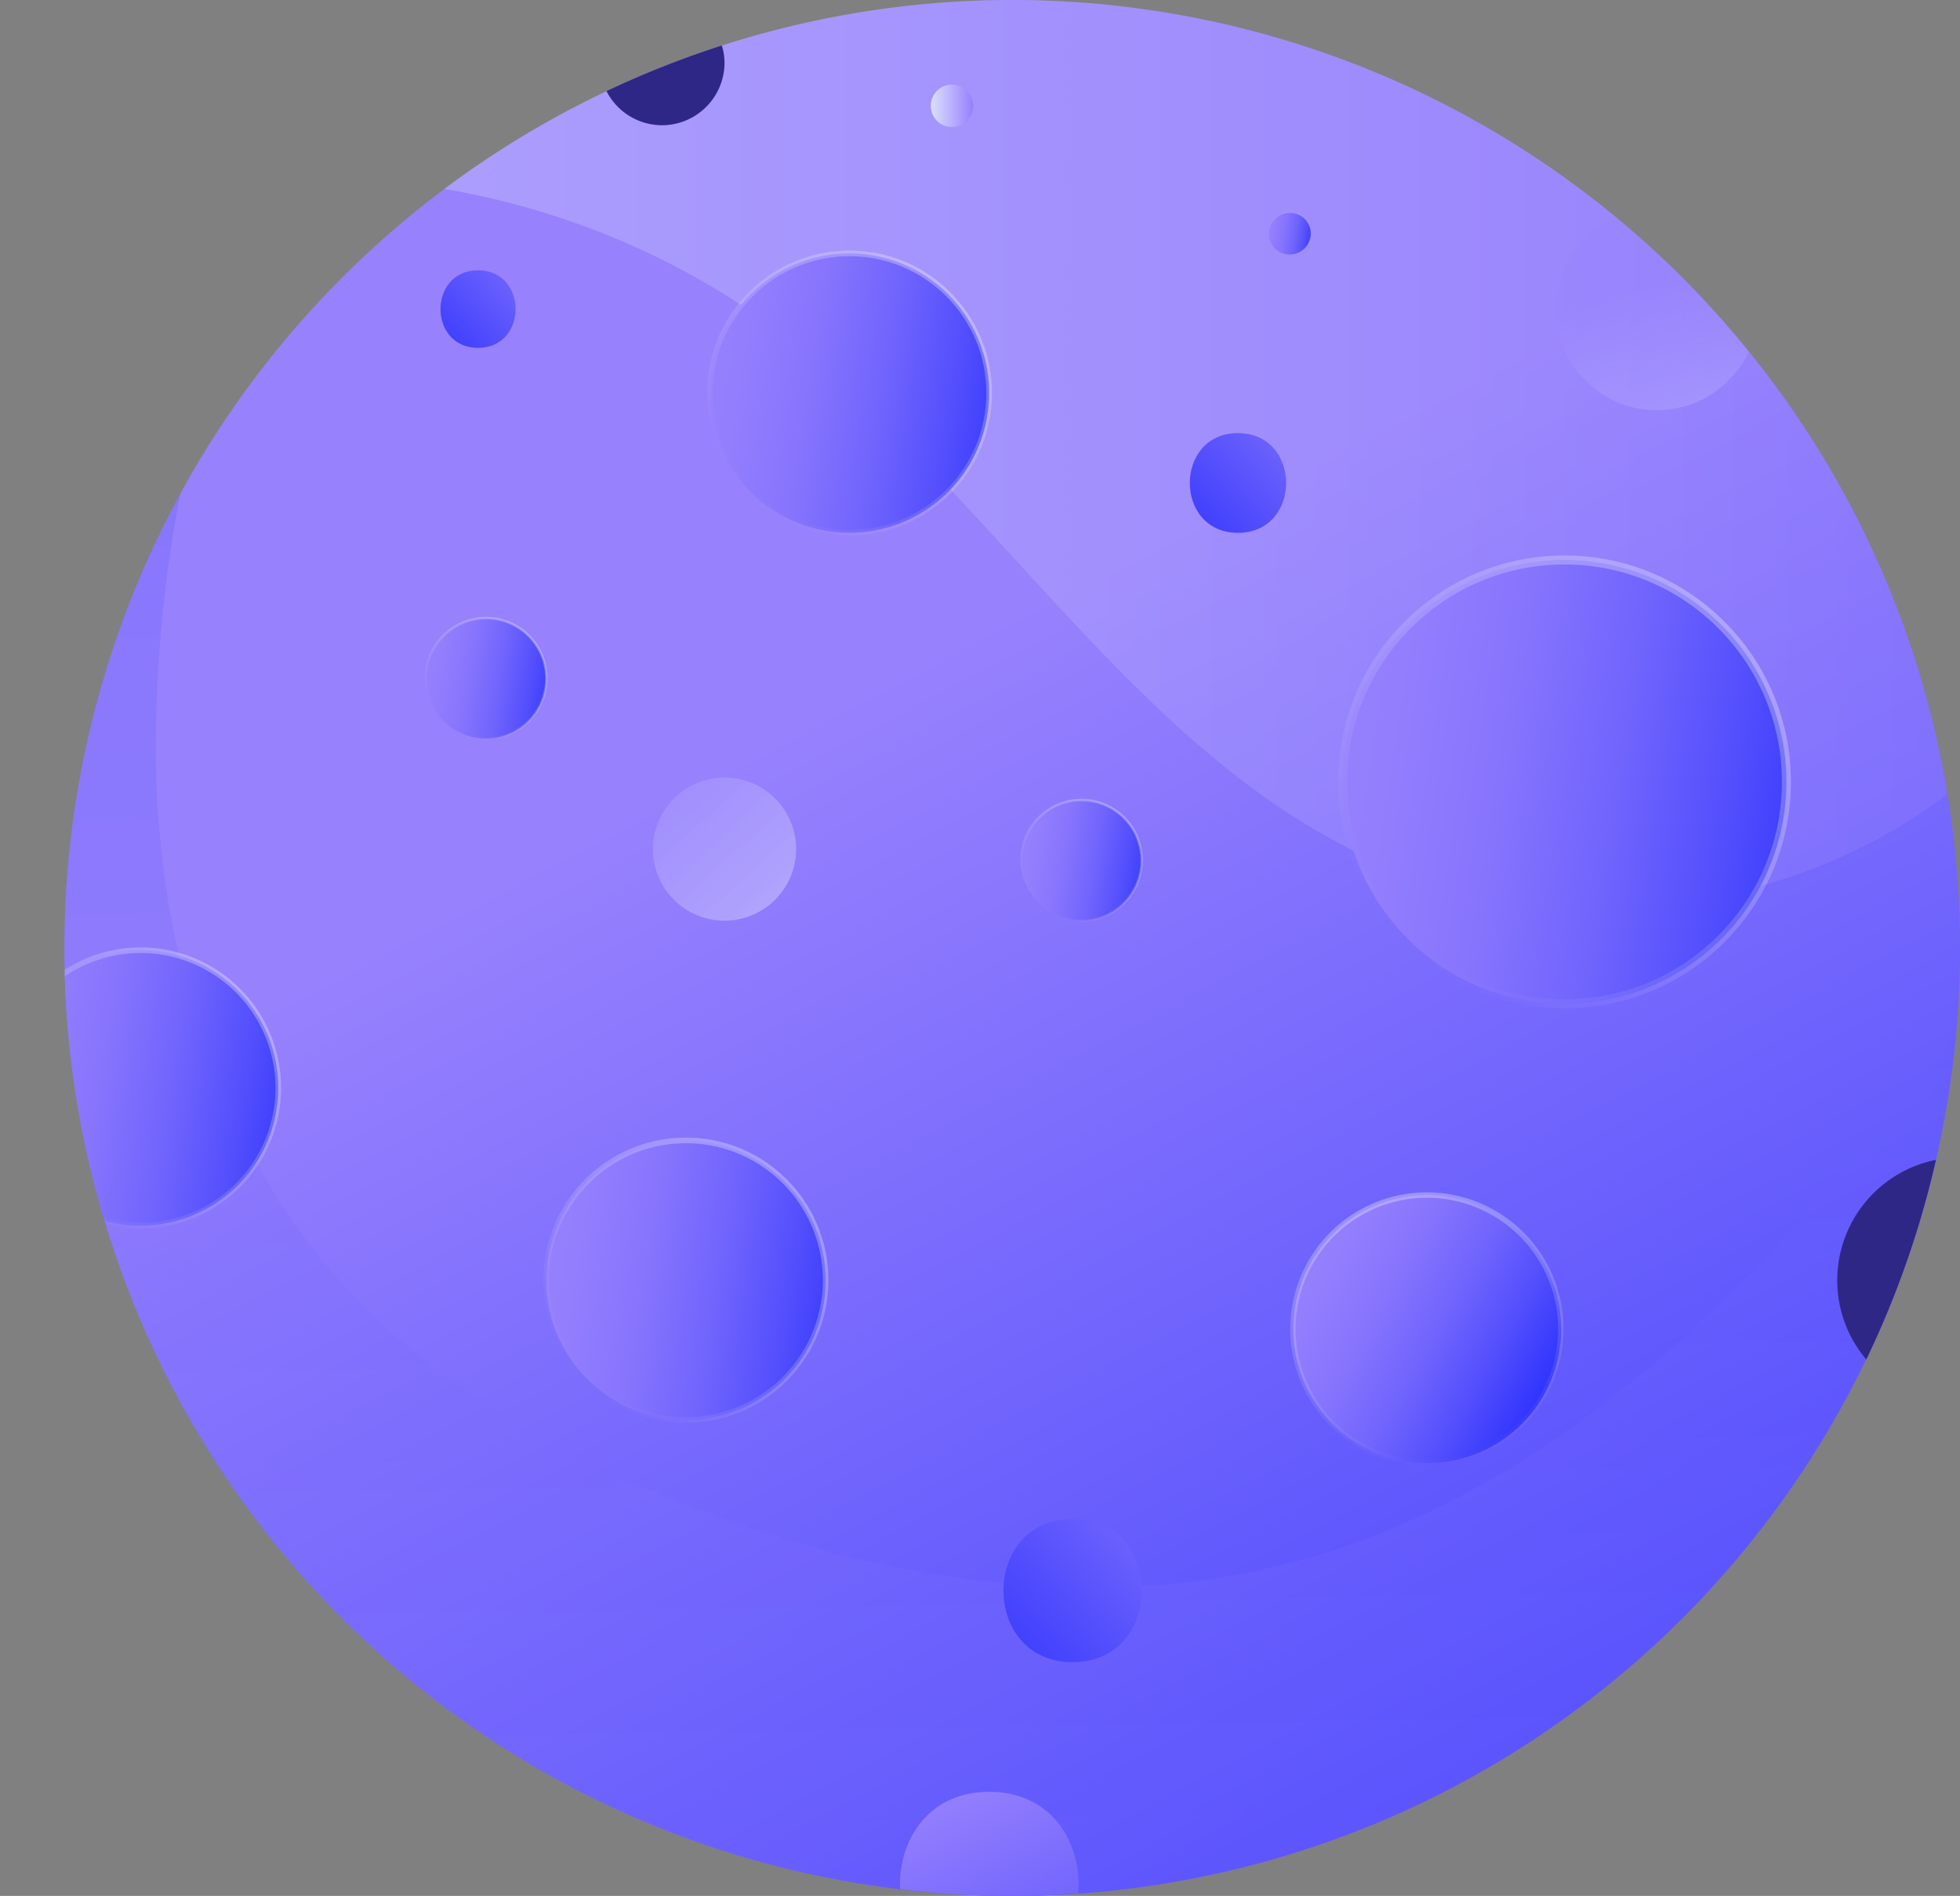 <svg xmlns="http://www.w3.org/2000/svg" xmlns:xlink="http://www.w3.org/1999/xlink" viewBox="0 0 277.99 268.86"><rect x="0" y="0" width="277.99" height="268.86" fill="#808080" stroke="none"/><defs><style>.cls-1,.cls-12,.cls-14,.cls-16,.cls-18,.cls-25,.cls-27,.cls-29,.cls-32{fill:none;}.cls-2{isolation:isolate;}.cls-3{fill:url(#linear-gradient);}.cls-12,.cls-14,.cls-16,.cls-18,.cls-20,.cls-21,.cls-23,.cls-25,.cls-27,.cls-29,.cls-32,.cls-4{opacity:0.3;}.cls-4{fill:url(#linear-gradient-2);}.cls-5{fill:#2e2786;}.cls-6{opacity:0.15;mix-blend-mode:multiply;fill:url(#linear-gradient-3);}.cls-7{fill:url(#linear-gradient-4);}.cls-8{fill:url(#linear-gradient-5);}.cls-9{fill:url(#linear-gradient-6);}.cls-10{fill:url(#linear-gradient-7);}.cls-11{fill:url(#linear-gradient-8);}.cls-12,.cls-14,.cls-16,.cls-18,.cls-25,.cls-27,.cls-29,.cls-32{stroke-miterlimit:10;}.cls-12,.cls-14{stroke-width:0.8px;}.cls-12{stroke:url(#linear-gradient-9);}.cls-13{fill:url(#linear-gradient-10);}.cls-14{stroke:url(#linear-gradient-11);}.cls-15{fill:url(#linear-gradient-12);}.cls-16,.cls-25{stroke-width:0.35px;}.cls-16{stroke:url(#linear-gradient-13);}.cls-17{fill:url(#linear-gradient-14);}.cls-18{stroke-width:0.12px;stroke:url(#linear-gradient-15);}.cls-19{fill:url(#linear-gradient-16);}.cls-20{fill:url(#linear-gradient-17);}.cls-21{fill:url(#linear-gradient-18);}.cls-22{fill:url(#linear-gradient-19);}.cls-23{fill:url(#linear-gradient-20);}.cls-24{fill:url(#linear-gradient-21);}.cls-25{stroke:url(#linear-gradient-22);}.cls-26{fill:url(#linear-gradient-23);}.cls-27{stroke-width:0.77px;stroke:url(#linear-gradient-24);}.cls-28{fill:url(#linear-gradient-25);}.cls-29{stroke-width:1.28px;stroke:url(#linear-gradient-26);}.cls-30{clip-path:url(#clip-path);}.cls-31{fill:url(#linear-gradient-27);}.cls-32{stroke-width:0.79px;stroke:url(#linear-gradient-28);}</style><linearGradient id="linear-gradient" x1="254.61" y1="362.38" x2="113.51" y2="94.74" gradientTransform="translate(134.43 -55.68) rotate(45)" gradientUnits="userSpaceOnUse"><stop offset="0.01" stop-color="#222afd"/><stop offset="0.99" stop-color="#9781fd"/></linearGradient><linearGradient id="linear-gradient-2" x1="53.88" y1="64.42" x2="267.07" y2="64.42" gradientUnits="userSpaceOnUse"><stop offset="0.01" stop-color="#dcdffd"/><stop offset="0.99" stop-color="#9781fd"/></linearGradient><linearGradient id="linear-gradient-3" x1="132.14" y1="28.62" x2="136.28" y2="262.06" gradientTransform="matrix(1, 0, 0, 1, 0, 0)" xlink:href="#linear-gradient"/><linearGradient id="linear-gradient-4" x1="48.29" y1="53.61" x2="71.5" y2="31.76" gradientTransform="matrix(1, 0, 0, 1, 0, 0)" xlink:href="#linear-gradient"/><linearGradient id="linear-gradient-5" x1="123.83" y1="243.58" x2="166.64" y2="203.28" gradientTransform="matrix(1, 0, 0, 1, 0, 0)" xlink:href="#linear-gradient"/><linearGradient id="linear-gradient-6" x1="153.12" y1="81.03" x2="182.92" y2="52.99" gradientTransform="matrix(1, 0, 0, 1, 0, 0)" xlink:href="#linear-gradient"/><linearGradient id="linear-gradient-7" x1="154.88" y1="317.61" x2="124.84" y2="252.07" gradientTransform="matrix(1, 0, 0, 1, 0, 0)" xlink:href="#linear-gradient"/><linearGradient id="linear-gradient-8" x1="125.58" y1="186.01" x2="71.96" y2="177.56" gradientUnits="userSpaceOnUse"><stop offset="0.01" stop-color="#222afd"/><stop offset="0.05" stop-color="#2c31fd"/><stop offset="0.25" stop-color="#524efd"/><stop offset="0.44" stop-color="#7064fd"/><stop offset="0.63" stop-color="#8674fd"/><stop offset="0.82" stop-color="#937efd"/><stop offset="0.99" stop-color="#9781fd"/></linearGradient><linearGradient id="linear-gradient-9" x1="-573.22" y1="462.28" x2="-533.59" y2="462.28" gradientTransform="translate(23.72 900.31) rotate(135)" gradientUnits="userSpaceOnUse"><stop offset="0.01" stop-color="#fff"/><stop offset="0.99" stop-color="#fff" stop-opacity="0"/></linearGradient><linearGradient id="linear-gradient-10" x1="139.65" y1="60.2" x2="86.03" y2="51.75" gradientTransform="translate(140.03 -65.45) rotate(76.72)" xlink:href="#linear-gradient-8"/><linearGradient id="linear-gradient-11" x1="-679.39" y1="534.83" x2="-638.96" y2="534.83" gradientTransform="translate(32.85 900.31) rotate(135)" xlink:href="#linear-gradient-9"/><linearGradient id="linear-gradient-12" x1="165.57" y1="123.92" x2="142.44" y2="120.27" xlink:href="#linear-gradient-8"/><linearGradient id="linear-gradient-13" x1="-644.3" y1="465.14" x2="-626.85" y2="465.14" gradientTransform="translate(32.85 900.31) rotate(135)" xlink:href="#linear-gradient-9"/><linearGradient id="linear-gradient-14" x1="187.26" y1="33.77" x2="179.08" y2="32.48" xlink:href="#linear-gradient-8"/><linearGradient id="linear-gradient-15" x1="-722.44" y1="507.09" x2="-716.27" y2="507.09" xlink:href="#linear-gradient-9"/><linearGradient id="linear-gradient-16" x1="122.86" y1="15.04" x2="128.9" y2="15.04" xlink:href="#linear-gradient-2"/><linearGradient id="linear-gradient-17" x1="131.99" y1="15.04" x2="138.03" y2="15.04" xlink:href="#linear-gradient-2"/><linearGradient id="linear-gradient-18" x1="230.85" y1="68.8" x2="223.34" y2="40.81" xlink:href="#linear-gradient-2"/><linearGradient id="linear-gradient-19" x1="140.82" y1="172.61" x2="76.64" y2="101.61" xlink:href="#linear-gradient-2"/><linearGradient id="linear-gradient-20" x1="140.82" y1="172.61" x2="76.64" y2="101.61" xlink:href="#linear-gradient-2"/><linearGradient id="linear-gradient-21" x1="72" y1="98.12" x2="48.87" y2="94.47" xlink:href="#linear-gradient-8"/><linearGradient id="linear-gradient-22" x1="-602.83" y1="543.09" x2="-585.39" y2="543.09" gradientTransform="translate(32.85 900.31) rotate(135)" xlink:href="#linear-gradient-9"/><linearGradient id="linear-gradient-23" x1="271" y1="732.88" x2="264.85" y2="686.45" gradientTransform="translate(-537.02 -21.47) rotate(-53.3)" xlink:href="#linear-gradient-8"/><linearGradient id="linear-gradient-24" x1="-325.39" y1="-39.04" x2="-286.62" y2="-39.04" gradientTransform="matrix(0.14, 0.99, -0.99, 0.14, 198.85, 496.9)" xlink:href="#linear-gradient-9"/><linearGradient id="linear-gradient-25" x1="257.7" y1="117.96" x2="172.54" y2="104.54" xlink:href="#linear-gradient-8"/><linearGradient id="linear-gradient-26" x1="-724" y1="424.55" x2="-659.79" y2="424.55" gradientTransform="translate(32.85 900.31) rotate(135)" xlink:href="#linear-gradient-9"/><clipPath id="clip-path" transform="translate(9.13)"><circle class="cls-1" cx="134.43" cy="134.43" r="134.43" transform="translate(-55.68 134.43) rotate(-45)"/></clipPath><linearGradient id="linear-gradient-27" x1="38.68" y1="158.67" x2="-14.17" y2="150.34" gradientTransform="translate(158.47 108.32) rotate(76.72)" xlink:href="#linear-gradient-8"/><linearGradient id="linear-gradient-28" x1="-538.32" y1="536.67" x2="-498.46" y2="536.67" xlink:href="#linear-gradient-9"/></defs><g class="cls-2"><g id="레이어_2" data-name="레이어 2"><g id="레이어_1-2" data-name="레이어 1"><circle class="cls-3" cx="134.43" cy="134.43" r="134.43" transform="translate(-46.55 134.43) rotate(-45)"/><path class="cls-4" d="M267.07,112.59A134.43,134.43,0,0,0,53.88,26.8c.47.08.93.14,1.4.23a114,114,0,0,1,20.16,5.69,108.77,108.77,0,0,1,18.72,9.37q2.09,1.3,4.09,2.71c33.52,23.35,54.05,64.84,92.29,79.2,22.21,8.34,48.05,5.67,68.63-6.14A69.12,69.12,0,0,0,267.07,112.59Z" transform="translate(9.13)"/><path class="cls-5" d="M84.75,17.76a8.88,8.88,0,0,0,8.88-8.88,8.51,8.51,0,0,0-.38-2.43,134.07,134.07,0,0,0-16.36,6.47A8.85,8.85,0,0,0,84.75,17.76Z" transform="translate(9.13)"/><path class="cls-6" d="M268.27,146.77c-7.11,9-14.35,17.95-22.09,26.44-19.65,21.53-43.38,40.66-71.53,48.22-29.7,8-61.69,2.27-90.08-9.57-16.48-6.87-32.37-16-44.49-29.09-17.53-19-25.87-45.15-27-71A185.47,185.47,0,0,1,16.48,69.9a134.43,134.43,0,1,0,251.79,76.87Z" transform="translate(9.13)"/><path class="cls-7" d="M58.67,38.33c-7.09,0-7.1,11,0,11S65.77,38.33,58.67,38.33Z" transform="translate(9.13)"/><path class="cls-8" d="M143,215.4c-13.07,0-13.09,20.31,0,20.31S156.07,215.4,143,215.4Z" transform="translate(9.13)"/><path class="cls-9" d="M166.45,61.42c-9.1,0-9.11,14.14,0,14.14S175.56,61.42,166.45,61.42Z" transform="translate(9.13)"/><path class="cls-10" d="M131.18,254.1c-8.73,0-12.94,7-12.65,13.79a134.67,134.67,0,0,0,15.9,1c3.15,0,6.26-.15,9.36-.36C144.38,261.54,140.18,254.1,131.18,254.1Z" transform="translate(9.13)"/><circle class="cls-11" cx="97.29" cy="181.56" r="19.81"/><path class="cls-12" d="M74.15,195.57a19.82,19.82,0,1,1,28,0A19.82,19.82,0,0,1,74.15,195.57Z" transform="translate(9.13)"/><circle class="cls-13" cx="111.36" cy="55.74" r="19.81" transform="translate(40.65 151.32) rotate(-76.72)"/><circle class="cls-14" cx="120.49" cy="55.74" r="19.81"/><circle class="cls-15" cx="153.37" cy="122" r="8.55"/><circle class="cls-16" cx="153.37" cy="122" r="8.55"/><circle class="cls-17" cx="182.94" cy="33.09" r="3.02"/><path class="cls-18" d="M171.68,35.23a3,3,0,1,1,4.27,0A3,3,0,0,1,171.68,35.23Z" transform="translate(9.13)"/><path class="cls-19" d="M128.9,15a3,3,0,1,1-3-3A3,3,0,0,1,128.9,15Z" transform="translate(9.13)"/><circle class="cls-20" cx="135.01" cy="15.04" r="3.02"/><path class="cls-21" d="M237,52.93c.13-.16.25-.34.38-.5l.46-.63c.13-.2.25-.41.37-.61s.24-.39.35-.59.21-.43.31-.64l0-.12A135.58,135.58,0,0,0,220,30.76l-.25.12-.65.31c-.2.1-.39.23-.58.34l-.63.38-.61.45c-.17.13-.35.25-.51.39a14.18,14.18,0,0,0-2,2c-.14.16-.26.34-.39.51s-.31.41-.45.61l-.38.63c-.11.19-.24.38-.34.58s-.21.43-.31.65-.21.41-.29.62-.16.43-.24.64-.17.46-.24.69-.11.43-.16.65-.13.47-.18.71-.08.51-.11.77-.07.41-.09.61a14.44,14.44,0,0,0,0,2.84c0,.2.06.41.09.61s.06.52.11.77.12.47.18.71.1.44.16.65.16.46.24.68.15.44.24.65.19.41.29.62.2.44.31.65.23.39.34.58.25.42.38.62.3.41.45.61.25.35.39.52a13.24,13.24,0,0,0,1,1,13.43,13.43,0,0,0,1,1c.16.14.34.26.51.39l.61.45.63.38.58.34.65.31.62.29c.21.09.43.16.64.23s.45.17.69.24.43.12.65.17.47.13.7.17l.78.12.61.09a13.37,13.37,0,0,0,1.42.07,13.05,13.05,0,0,0,1.41-.07c.21,0,.41-.06.62-.09s.52-.07.77-.12.47-.11.71-.17.44-.1.65-.17.46-.15.69-.24.43-.14.64-.23l.62-.29.65-.31.58-.34.62-.38c.21-.14.41-.3.62-.46a6.13,6.13,0,0,0,.51-.38c.36-.3.71-.61,1.05-1S236.67,53.29,237,52.93Z" transform="translate(9.13)"/><path class="cls-22" d="M103.78,120.4a10.15,10.15,0,1,1-10.15-10.14A10.16,10.16,0,0,1,103.78,120.4Z" transform="translate(9.13)"/><path class="cls-23" d="M86.46,127.57a10.14,10.14,0,1,1,14.34,0A10.14,10.14,0,0,1,86.46,127.57Z" transform="translate(9.13)"/><path class="cls-24" d="M68.35,96.2a8.55,8.55,0,1,1-8.55-8.55A8.54,8.54,0,0,1,68.35,96.2Z" transform="translate(9.13)"/><circle class="cls-25" cx="68.93" cy="96.2" r="8.55"/><path class="cls-26" d="M204.64,173.24a19,19,0,1,1-26.58,3.88A19,19,0,0,1,204.64,173.24Z" transform="translate(9.13)"/><path class="cls-27" d="M196,207.27a19,19,0,1,1,16.05-21.54A19,19,0,0,1,196,207.27Z" transform="translate(9.13)"/><path class="cls-28" d="M244.24,110.88a31.47,31.47,0,1,1-31.47-31.47A31.47,31.47,0,0,1,244.24,110.88Z" transform="translate(9.13)"/><circle class="cls-29" cx="221.9" cy="110.88" r="31.47"/><path class="cls-5" d="M251.45,181.56a17.28,17.28,0,0,0,4.12,11.22,133.78,133.78,0,0,0,9.88-28.3A17.43,17.43,0,0,0,251.45,181.56Z" transform="translate(9.13)"/><g class="cls-30"><circle class="cls-31" cx="10.8" cy="154.28" r="19.53" transform="translate(-132.7 129.34) rotate(-76.72)"/><path class="cls-32" d="M-3,168.09a19.53,19.53,0,1,1,27.62,0A19.52,19.52,0,0,1-3,168.09Z" transform="translate(9.13)"/></g></g></g></g></svg>